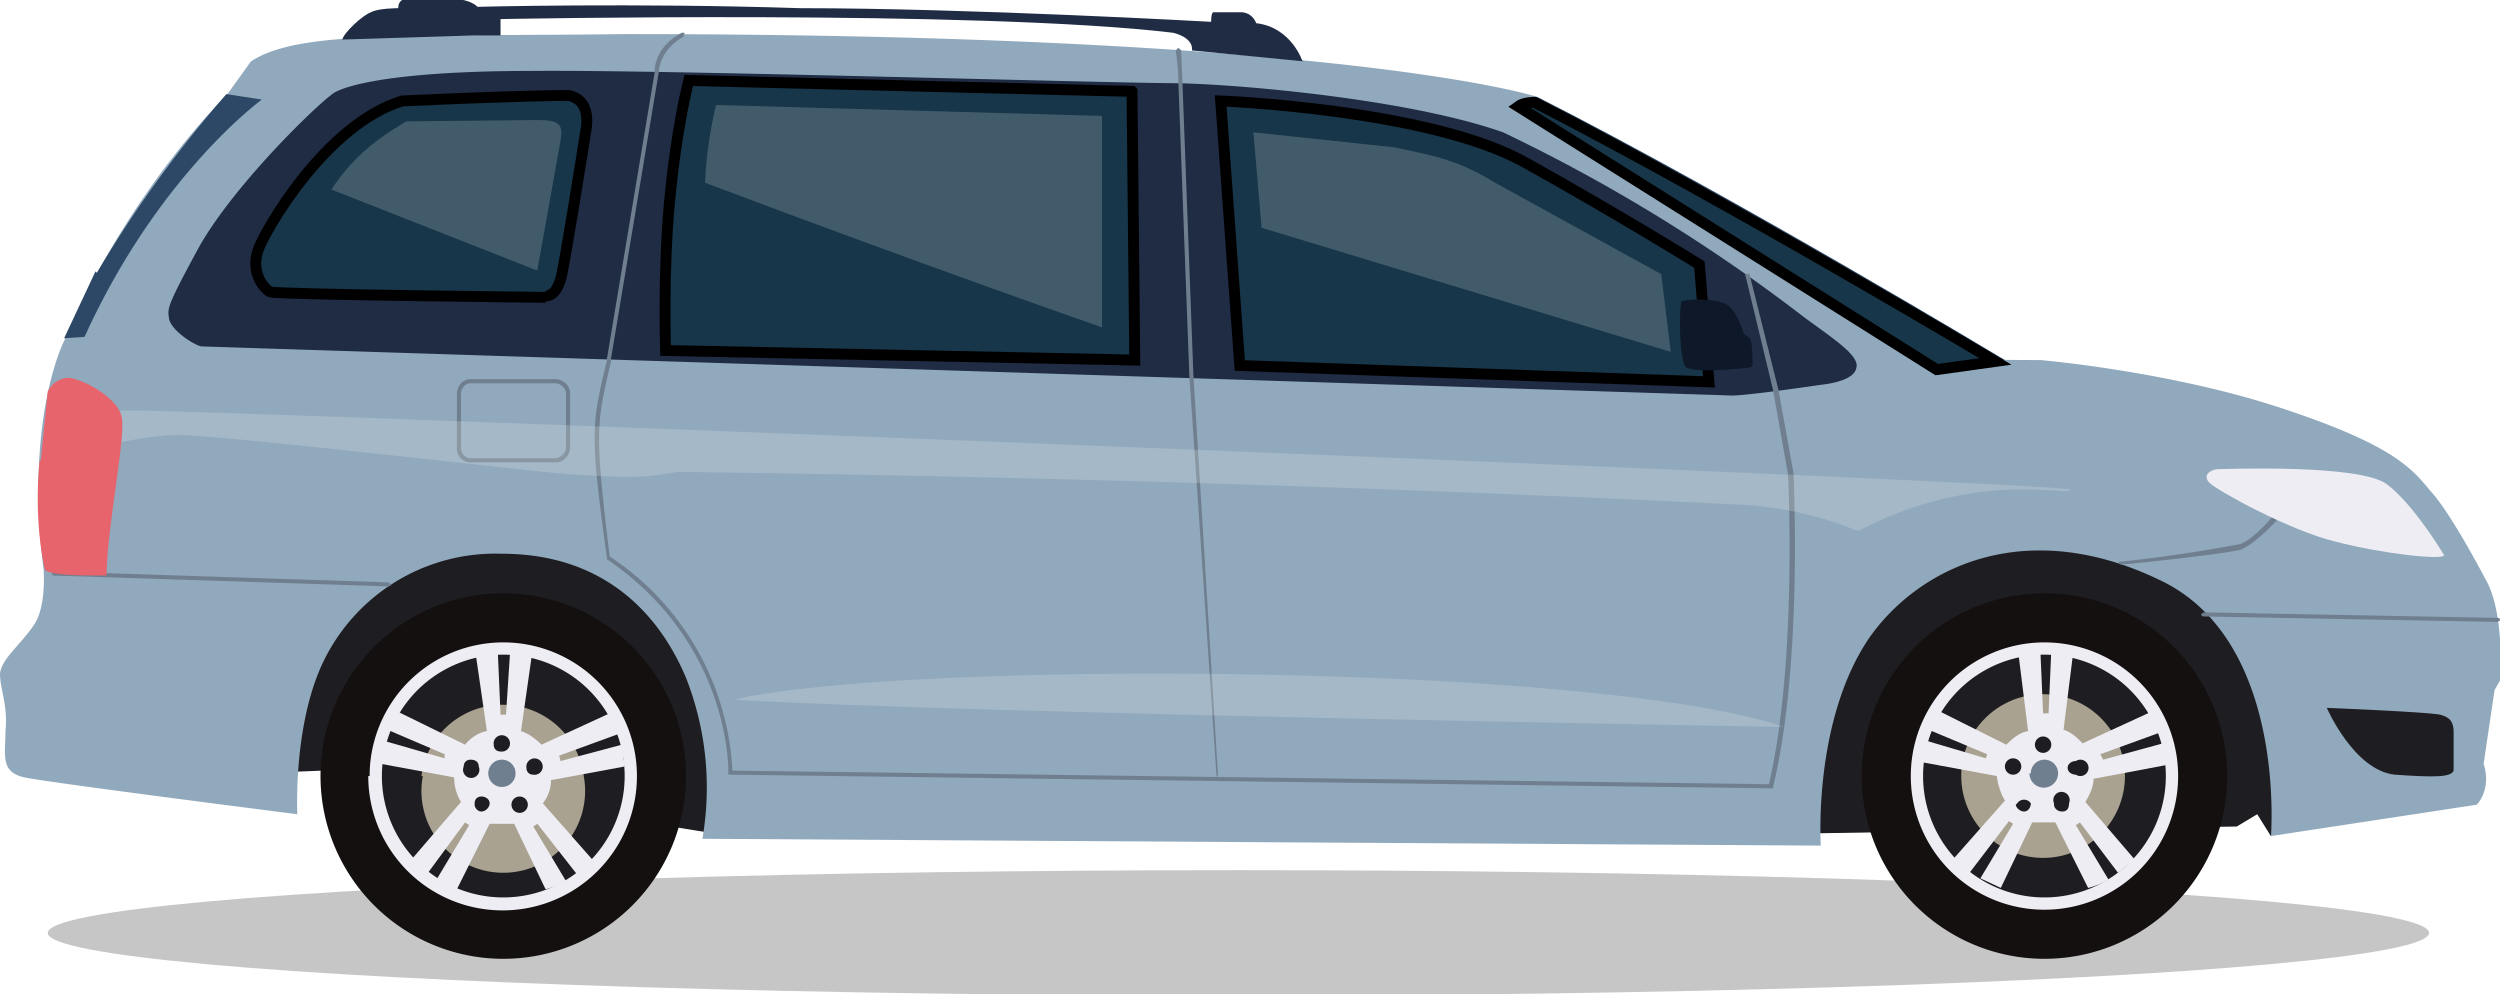 <svg xmlns="http://www.w3.org/2000/svg" xmlns:xlink="http://www.w3.org/1999/xlink" width="183.3" height="72.9">
  <ellipse opacity=".3" fill="#404041" cx="90.8" cy="68.4" rx="87.3" ry="4.6"/>
  <path fill="#1E1D22" d="M52.3 61.1l-28.6-4.6-2.5.1-.1-10.2 8.2-7.1 12-2.3 8 2.8 4.4 7.3.8 8.4-2.2 5.6M166.5 61.3l-1-1.6-1.5.9-31 .5.4-10.1 2.4-6.5s3.5-4.7 4.2-4.7l11.4-1.2 7.4 1.8 5.4 2.8 2.8 5.5.6 6.5-1 6"/>
  <path fill="#14100F" d="M136.5 56.9a13.4 13.4 0 1 0 26.8 0 13.4 13.4 0 0 0-26.8 0"/>
  <path fill="#91A9BC" d="M166.5 61.3l15.1-2.3s1.1-1.1.5-3l.8-5.4.4-.7s.4-5-1.1-7.5c0 0-2.5-4.8-4-6.4-1.4-1.7-2.8-3.4-11-6.1s-17.6-3.5-17.6-3.5-6.3 0-7.6-.2c-1.2-.3-23.4-14.8-31-18.5.7-.4 1.7-.6 1.7-.6s-14-4.6-66.8-4.6c-16 .2-24-.3-27.5 2L16.6 7s-7 6.7-11.9 18c0 0-2.9 5.6-1.5 16.8 0 0 .2 2.7-.7 4-1 1.5-2.4 2.5-2.5 3.6 0 1.1.6 2.4.4 4.2 0 1.8-.4 3 1.4 3.4 1.9.4 20 2.7 20 2.7s-.3-5.9 1.6-10.5a14 14 0 0 1 13.4-8.6c7.2 0 11.4 4.1 13.5 9.1a22 22 0 0 1 1.2 11.8l82 .5s-.6-9.2 3.6-15.3c3.7-5.2 11.6-9 21.6-4 9 4.6 7.8 18.7 7.8 18.7"/>
  <path fill="#14100F" d="M23.5 56.9a13.4 13.4 0 1 0 26.8 0 13.4 13.4 0 0 0-26.8 0"/>
  <path fill="#EEEDF3" d="M27 56.9a9.8 9.8 0 1 0 19.7 0 9.8 9.8 0 0 0-19.6 0"/>
  <path fill="#1E1D22" d="M28 56.9a8.9 8.9 0 1 0 17.8 0 8.9 8.9 0 0 0-17.8 0"/>
  <path fill="#EEEDF3" d="M140.1 56.9a9.8 9.8 0 1 0 19.6 0 9.8 9.8 0 0 0-19.6 0"/>
  <path fill="#1E1D22" d="M141 56.9a8.9 8.9 0 1 0 17.8 0 8.9 8.9 0 0 0-17.8 0"/>
  <path fill="#A9A290" d="M31 56.9a6 6 0 1 0 11.8 0 6 6 0 0 0-11.9 0M143.8 56.9a6 6 0 1 0 12 0 6 6 0 0 0-12 0"/>
  <path fill="#2D4866" d="M147 26.4s-19.9-12-34.3-19.3c0 0-1.2.3-1.6.6L142 27.1l5-.7z"/>
  <path fill="#173649" stroke="#000" stroke-width=".8" d="M146.3 26.5s-19.4-11.6-33.8-19c0 0-.8 0-1.2.3L142 27.1l4.3-.6z"/>
  <path fill="#1F2C44" d="M133.6 28.2s2.3-.2 2.5-1.2c.3-.9-1.6-2.1-3.9-3.8a123 123 0 0 0-22-13.5c-6.8-2.4-19-3.5-23.9-3.6-4.9 0-38-1-47.3-.9-9.2 0-13.3.9-14.5 1.6-1.2.8-7.3 6.7-9.9 11.3-2.5 4.6-2.3 4.5-2.2 5.3.2.9 2 2 2.4 2L127 29c1.2 0 6.6-.8 6.6-.8"/>
  <path fill="#173649" stroke="#000" stroke-width=".8" d="M124.6 19.4s-5.8-3.6-12.8-7.5c-7-3.9-22.3-4.5-22.3-4.5l1.4 19.4 34.4 1.2-.7-8.6zM83 6.7l.2 19.7-34.4-.7s-.2-5.8.3-11c.5-5.4 1.4-8.8 1.4-8.8l32.5.8zM40 21.8s-19.7-.2-20.2-.4c-.5-.3-1.4-1.4-.9-3 .5-1.5 5-9.3 10.6-11C38.3 7 41.2 7 41.7 7c.5.1 1.5.5 1.3 2.3-.3 1.9-1.7 10.7-1.9 11.2-.2.6-.5 1.2-1.1 1.2"/>
  <path fill="#1E1D22" d="M170.6 51.9s2 4.6 5 4.9c2.9.2 4.1.2 4.3-.3v-2.8c0-.7-.2-1.1-1-1.3-.9-.2-8.3-.5-8.3-.5"/>
  <path fill="#EEEDF3" d="M27.9 56l.2-1.7 4.5 1.3v-.3l-4.2-1.8.6-1.4 5.1 2.5c.4-.5 1-.9 1.6-1l-.8-5.5 1.6-.3.2 4.6h.4l.3-4.6c.5 0 1 0 1.6.2l-.8 5.6c.6.2 1.1.6 1.5 1l5-2.3.7 1.5-4.4 1.6.1.4 4.5-1.2.2 1.6-5.4 1c0 .6-.2 1.2-.6 1.7l3.7 4.2-1.2 1-2.9-3.7-.3.2 2.4 4c-.9.5-1.5.6-1.5.6l-2.3-4.8h-1.8l-2.4 4.8-1.5-.7 2.4-4-.3-.2-2.8 3.8a9 9 0 0 1-1.2-1l3.7-4.3c-.3-.5-.5-1.1-.5-1.8l-5.4-1z"/>
  <path fill="#6F7F8F" d="M35.8 56.7a1 1 0 1 0 2 0 1 1 0 0 0-2 0"/>
  <path fill="#EEEDF3" d="M141 56s-.1-.7.2-1.7l4.4 1.3.1-.3-4.3-1.8.7-1.4 5 2.5c.5-.5 1-.9 1.6-1L148 48l1.6-.3.2 4.6h.4l.2-4.6c.5 0 1 0 1.6.2l-.7 5.6c.6.2 1 .6 1.4 1l5-2.3c.3.5.6 1 .7 1.5l-4.4 1.6.2.4 4.4-1.2c.3 1 .2 1.6.2 1.6l-5.3 1c0 .6-.3 1.2-.6 1.7l3.6 4.2-1.2 1-2.8-3.7-.3.2 2.4 4c-.9.5-1.5.6-1.5.6l-2.4-4.8H149l-2.3 4.8-1.5-.7 2.4-4-.3-.2-2.9 3.8-1.2-1 3.8-4.3c-.3-.5-.5-1.1-.6-1.8l-5.4-1z"/>
  <path fill="#6F7F8F" d="M148.8 56.7a1 1 0 1 0 2.1 0 1 1 0 0 0-2 0"/>
  <path fill="#0E1828" d="M127.8 27s.6 0 .7-.2c0-.3 0-1.8-.2-2-.1-.1-.5-.3-.5-.5-.1-.3-.6-1.9-1.5-2.1-.8-.3-2.6-.3-3-.1-.2.2-.2 4.3.3 4.8s4.2.1 4.2.1"/>
  <defs>
    <path id="a" d="M43.6 2.3h88v55.5h-88z"/>
  </defs>
  <clipPath id="b">
    <use xlink:href="#a" overflow="visible"/>
  </clipPath>
  <path clip-path="url(#b)" fill="#6F7F8F" d="M130 57.8v-.1c2.2-9 1.5-22.8 1.5-23l-1.1-6.1-2.1-8.4c0-.1-.1-.2-.2-.1-.1 0-.2 0-.1.2l2 8.3 1.1 6.2c0 .1.7 13.6-1.4 22.7l-76-1a20 20 0 0 0-9-15.7c-1.1-9.2-1-9.6.1-14.3v-.2l3.5-21s0-1.6 1.8-2.6l.1-.3H50c-2.1 1.1-2 2.8-2 2.9l-3.5 21v.1c-1.1 4.7-1.3 5.1 0 14.5v.1c9.1 6.2 8.9 15.5 8.9 15.6v.2h.2l76.2 1h.1z"/>
  <defs>
    <path id="c" d="M86.2 3.5h3.1V57h-3.1z"/>
  </defs>
  <clipPath id="d">
    <use xlink:href="#c" overflow="visible"/>
  </clipPath>
  <path clip-path="url(#d)" fill="#6F7F8F" d="M89.2 57l.1-.2-1.8-29.3-.8-21.4-.1-2.4-.2-.2-.2.2s.2 1.1.2 2.4l.8 21.4a26523.1 26523.1 0 0 1 2 29.5"/>
  <defs>
    <path id="e" d="M3.7 41.9h25V43h-25z"/>
  </defs>
  <clipPath id="f">
    <use xlink:href="#e" overflow="visible"/>
  </clipPath>
  <path clip-path="url(#f)" fill="#6F7F8F" d="M28.5 43l.2-.1-.2-.2L4 41.9c-.1 0-.2 0-.2.2l.1.1 24.7.8z"/>
  <defs>
    <path id="g" d="M155.3 37.9h11.6v3.5h-11.6z"/>
  </defs>
  <clipPath id="h">
    <use xlink:href="#g" overflow="visible"/>
  </clipPath>
  <path clip-path="url(#h)" fill="#6F7F8F" d="M155.5 41.4c.3 0 7.8-.8 8.8-1.1 1-.4 2.5-2 2.6-2.1v-.3h-.3s-1.4 1.7-2.4 2a106.8 106.8 0 0 1-8.9 1.3l.2.2"/>
  <defs>
    <path id="i" d="M33.4 27.8h8.4v6.1h-8.4z"/>
  </defs>
  <clipPath id="j">
    <use xlink:href="#i" overflow="visible"/>
  </clipPath>
  <path clip-path="url(#j)" fill="#6F7F8F" d="M34.5 33.9a1 1 0 0 1-1-1v-4c0-.6.4-1.1 1-1.1h6.2c.6 0 1.1.5 1.1 1v4c0 .6-.5 1.1-1 1.1h-6.3m0-5.8c-.4 0-.7.4-.7.8v4c0 .3.3.7.7.7h6.2c.4 0 .8-.4.8-.8v-4c0-.3-.4-.7-.8-.7h-6.2z"/>
  <path fill="#2D4866" d="M7.1 20a88.2 88.2 0 0 1 9.5-13.1l2.6.4s-7.6 5.5-13 17.4l-1.5.1L7 19.9"/>
  <path fill="#EEEDF3" d="M179.2 40.7S177 37 175 35.5c-2-1.5-12-1.1-12.4-1.1s-1.2.4-.6 1 5.9 3.5 9.2 4.3c3.4.9 8 1.4 8 1"/>
  <g opacity=".2">
    <defs>
      <path id="k" d="M6.1 30.1h145.7v8.8H6.1z"/>
    </defs>
    <clipPath id="l">
      <use xlink:href="#k" overflow="visible"/>
    </clipPath>
    <path clip-path="url(#l)" fill="#EEF7F6" d="M136.3 39s-3.4-1.7-8.7-2a2121 2121 0 0 0-78-2.4c-2.7.6-5.3.3-7.5.2-2.2-.1-25.6-2.9-29-2.9-3.2 0-6 1.2-6.7.7-.7-.4-.5-2.3 2.7-2.5 3.2-.2 142.7 5.3 142.7 5.8 0 .6-6.6-1.6-15.5 3"/>
  </g>
  <path fill="#E7646C" d="M3 33.7l.5-5c.2-.4.7-1 1.6-1 1.2.2 3.5 1.5 3.8 2.8.4 1.2-1 7.7-1.1 11.7-1.8 0-4 0-4.5-.4-.2-.8-.8-3.9-.4-8"/>
  <defs>
    <path id="m" d="M161.4 44.9h21.9v.7h-21.9z"/>
  </defs>
  <clipPath id="n">
    <use xlink:href="#m" overflow="visible"/>
  </clipPath>
  <path clip-path="url(#n)" fill="#6F7F8F" d="M183.1 45.6l.2-.1c0-.1 0-.2-.2-.2l-21.5-.4-.2.1c0 .1 0 .2.2.2l21.5.4z"/>
  <path fill="#1E1D22" d="M149.2 54.6a.6.6 0 1 0 1.2 0 .6.6 0 0 0-1.2 0M151.6 56.3c0 .3.3.5.6.5a.6.6 0 1 0 0-1c-.3 0-.6.2-.6.5M150.6 59c0 .2.2.5.6.5s.5-.3.5-.6a.6.6 0 1 0-1.1 0M147.8 59c0 .2.3.5.6.5s.5-.3.5-.6a.6.6 0 0 0-1 0M147 56.2a.6.6 0 1 0 1.2 0 .6.6 0 0 0-1.2 0M36.2 54.6c0 .3.2.5.5.5a.6.6 0 1 0-.5-.5M38.6 56.3c0 .3.2.5.5.5a.6.6 0 1 0-.5-.5M37.5 59a.6.6 0 0 0 1.2 0 .6.6 0 1 0-1.2 0M34.8 59c0 .2.2.5.5.5s.6-.3.6-.6-.3-.5-.6-.5-.5.2-.5.5M34 56.2a.6.6 0 1 0 1.1 0c0-.3-.2-.5-.6-.5-.3 0-.5.2-.5.5"/>
  <path fill="#1F2C44" d="M95.5 4.5s-.8-2.5-3.4-2.8c0 0-.2-.7-1-.8H89s-.2-.1-.2.7c0 0-17.8-1-30.1-1C46.3.2 35 .5 35 .5s-.5-.7-2.6-.6h-2.6s-.6 0-.6.7c0 0-1.5 0-2 .3-.6.2-2 1.5-2.1 2l9.6-.3h2V1.4S71.7.7 86 2.4c0 0 1.5.3 1.4 1.3l8.2.8z"/>
  <g opacity=".2">
    <defs>
      <path id="o" d="M53.8 49.4h77v3.9h-77z"/>
    </defs>
    <clipPath id="p">
      <use xlink:href="#o" overflow="visible"/>
    </clipPath>
    <path clip-path="url(#p)" fill="#EEF7F6" d="M130.8 53.3s-60-1-77-2c12.3-2.9 63.2-2.7 77 2"/>
  </g>
  <path opacity=".2" fill="#F4F4F4" d="M39.4 19.8l1.7-9.5c.2-1.2-.1-1.5-1.7-1.5l-9.6.1c-2.6 1.5-4.2 3-5.5 5l15 5.9zM80.8 8.6V24s-12.4-4.3-29.1-10.6c.1-3 .8-5.7.8-5.7l28.3.8zM91.9 9.7l10.3 1.1c3.4.7 4.8 1 7.6 2.7l12 6.6.7 5.7-30-9.1-.6-7z"/>
</svg>
